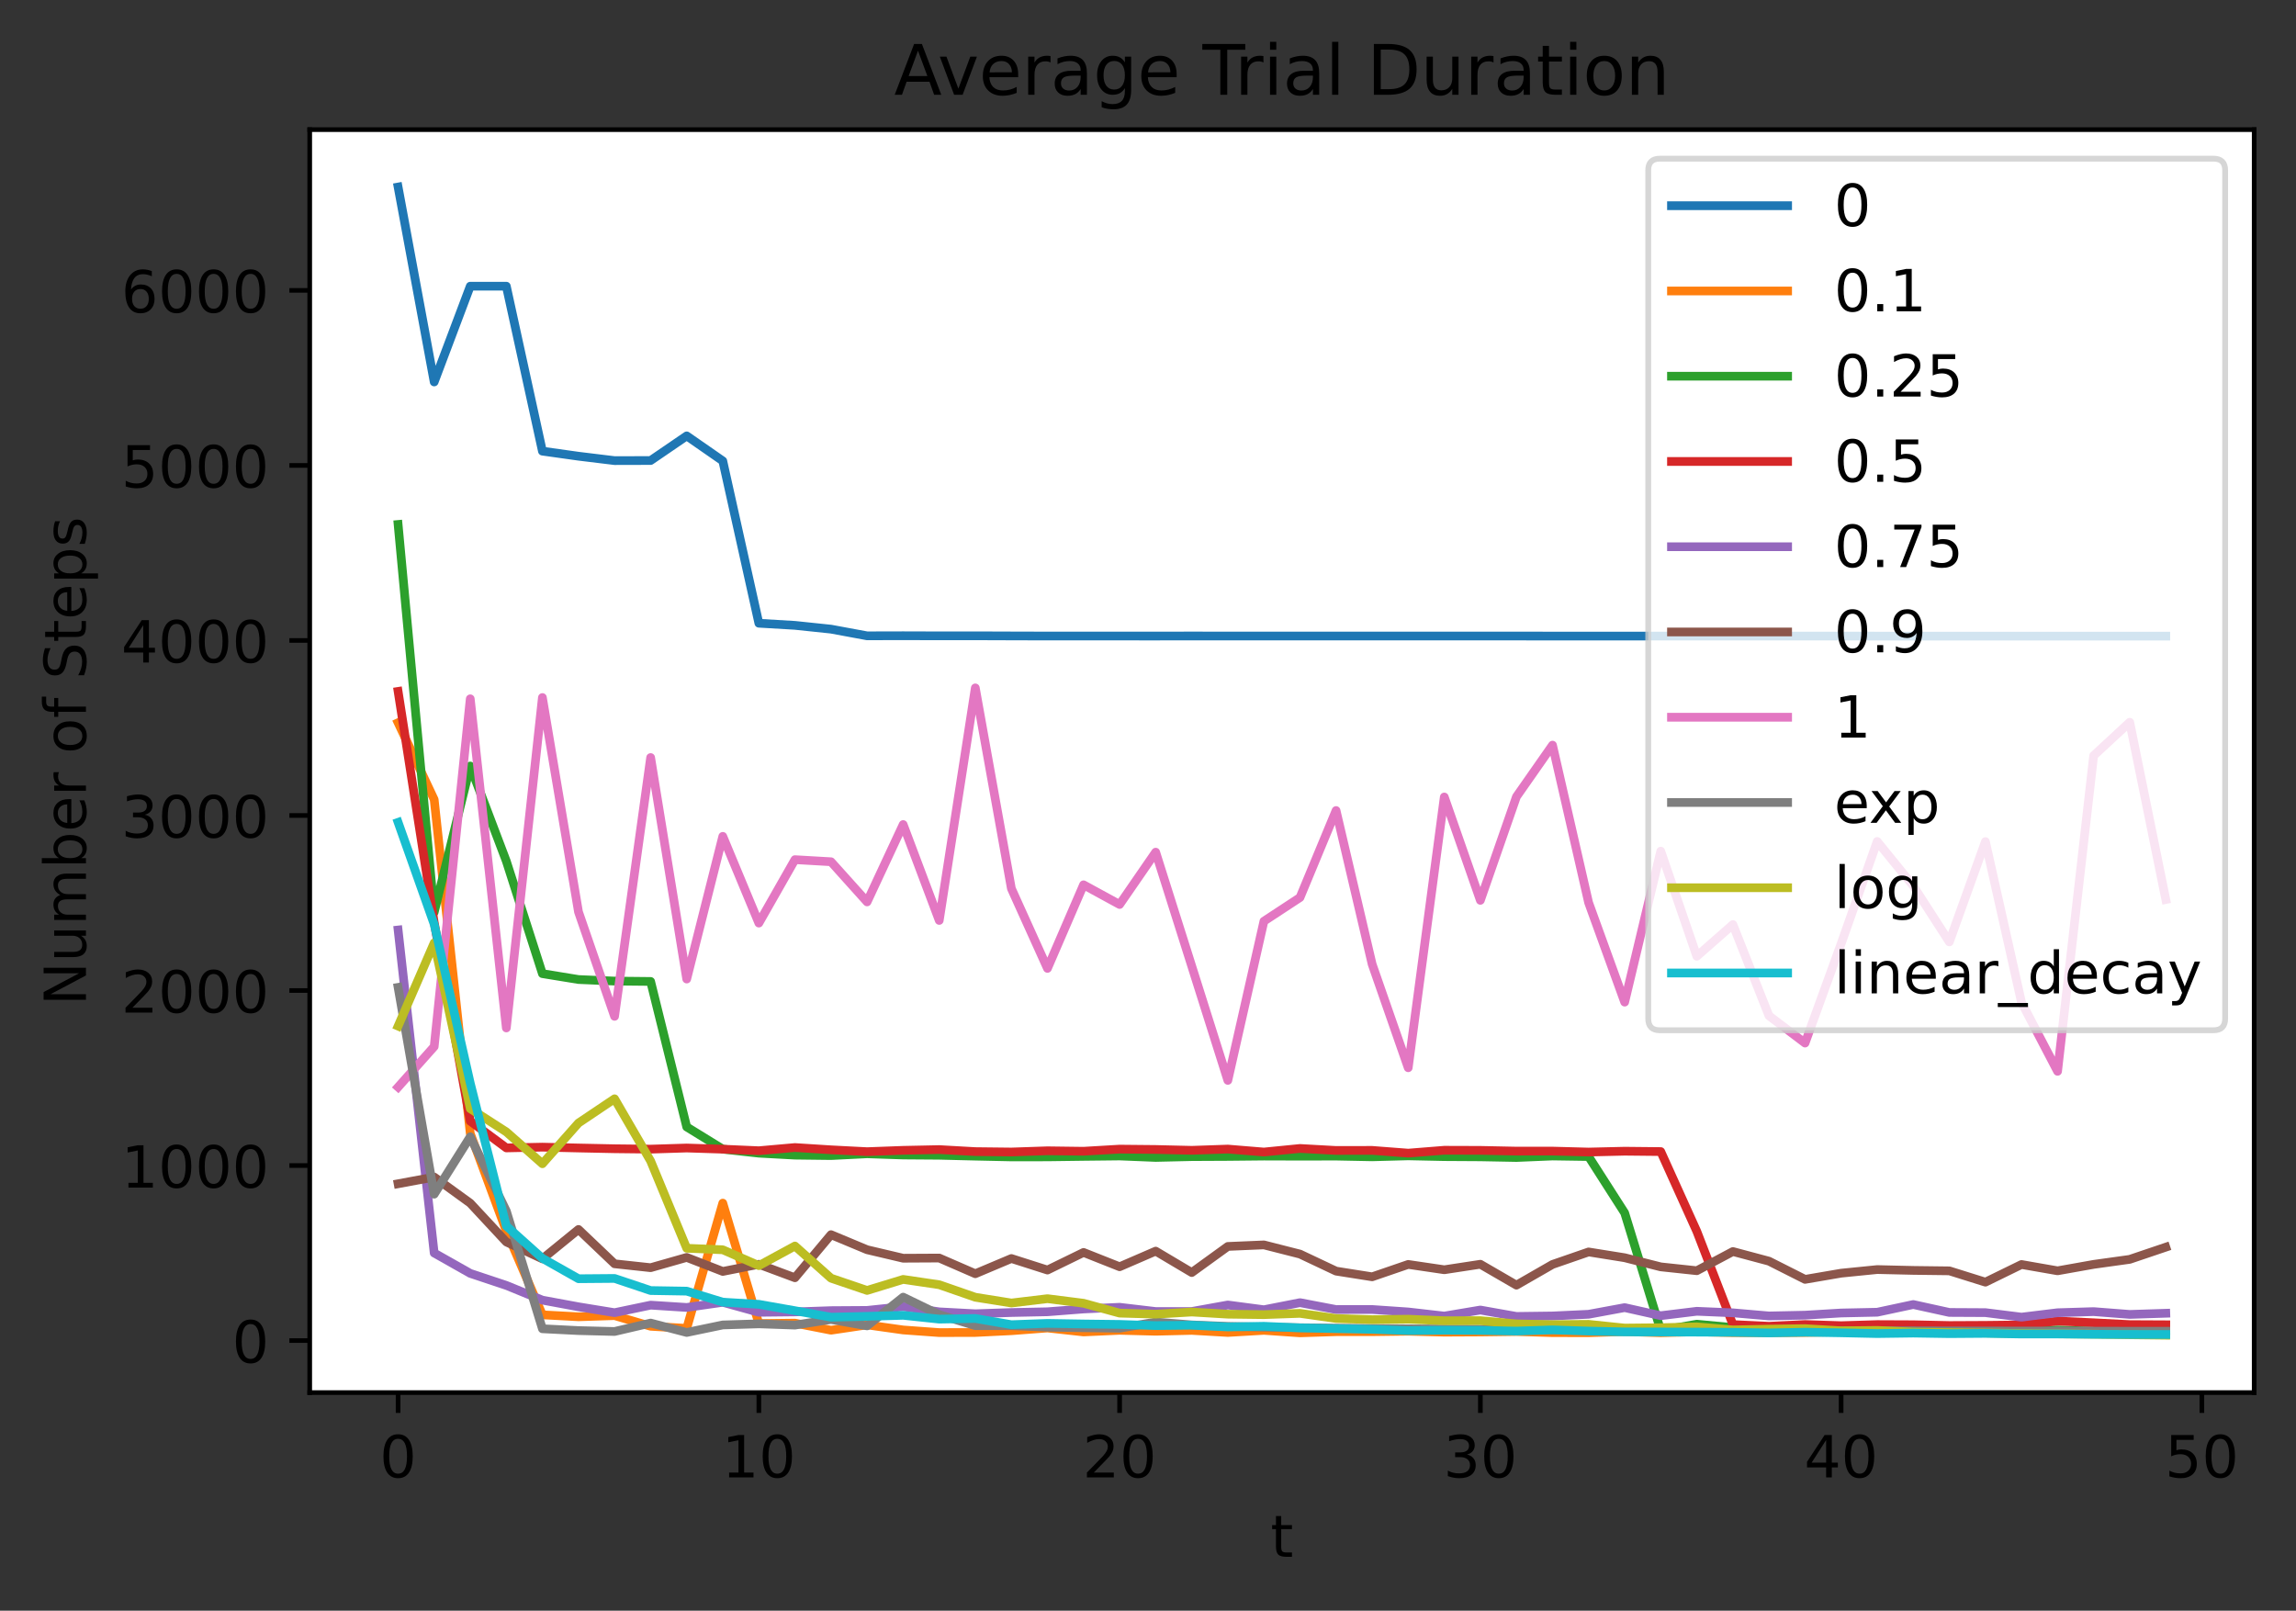 <?xml version="1.0" encoding="utf-8" standalone="no"?>
<!DOCTYPE svg PUBLIC "-//W3C//DTD SVG 1.1//EN"
  "http://www.w3.org/Graphics/SVG/1.1/DTD/svg11.dtd">
<!-- Created with matplotlib (https://matplotlib.org/) -->
<svg height="277.314pt" version="1.1" viewBox="0 0 395.328 277.314" width="395.328pt" xmlns="http://www.w3.org/2000/svg" xmlns:xlink="http://www.w3.org/1999/xlink">
 <rect x="0" y="0" width="395.328" height="277.314" fill="#333333" stroke="none"/>
 <defs>
  <style type="text/css">*{stroke-linecap:butt;stroke-linejoin:round;}</style>
 </defs>
 <g id="figure_1">
  <g id="patch_1">
   <path d="M 0 277.314 
L 395.328 277.314 
L 395.328 0 
L 0 0 
z
" style="fill:none;"/>
  </g>
  <g id="axes_1">
   <g id="patch_2">
    <path d="M 53.328 239.758 
L 388.128 239.758 
L 388.128 22.318 
L 53.328 22.318 
z
" style="fill:#ffffff;"/>
   </g>
   <g id="matplotlib.axis_1">
    <g id="xtick_1">
     <g id="line2d_1">
      <defs>
       <path d="M 0 0 
L 0 3.5 
" id="m237b01022c" style="stroke:#000000;stroke-width:0.8;"/>
      </defs>
      <g>
       <use style="stroke:#000000;stroke-width:0.8;" x="68.546" xlink:href="#m237b01022c" y="239.758"/>
      </g>
     </g>
     <g id="text_1">
      <!-- 0 -->
      <g transform="translate(65.365 254.357)scale(0.1 -0.1)">
       <defs>
        <path d="M 31.781 66.406 
Q 24.172 66.406 20.328 58.906 
Q 16.5 51.422 16.5 36.375 
Q 16.5 21.391 20.328 13.891 
Q 24.172 6.391 31.781 6.391 
Q 39.453 6.391 43.281 13.891 
Q 47.125 21.391 47.125 36.375 
Q 47.125 51.422 43.281 58.906 
Q 39.453 66.406 31.781 66.406 
z
M 31.781 74.219 
Q 44.047 74.219 50.516 64.516 
Q 56.984 54.828 56.984 36.375 
Q 56.984 17.969 50.516 8.266 
Q 44.047 -1.422 31.781 -1.422 
Q 19.531 -1.422 13.062 8.266 
Q 6.594 17.969 6.594 36.375 
Q 6.594 54.828 13.062 64.516 
Q 19.531 74.219 31.781 74.219 
z
" id="DejaVuSans-48"/>
       </defs>
       <use xlink:href="#DejaVuSans-48"/>
      </g>
     </g>
    </g>
    <g id="xtick_2">
     <g id="line2d_2">
      <g>
       <use style="stroke:#000000;stroke-width:0.8;" x="130.661" xlink:href="#m237b01022c" y="239.758"/>
      </g>
     </g>
     <g id="text_2">
      <!-- 10 -->
      <g transform="translate(124.299 254.357)scale(0.1 -0.1)">
       <defs>
        <path d="M 12.406 8.297 
L 28.516 8.297 
L 28.516 63.922 
L 10.984 60.406 
L 10.984 69.391 
L 28.422 72.906 
L 38.281 72.906 
L 38.281 8.297 
L 54.391 8.297 
L 54.391 0 
L 12.406 0 
z
" id="DejaVuSans-49"/>
       </defs>
       <use xlink:href="#DejaVuSans-49"/>
       <use x="63.623" xlink:href="#DejaVuSans-48"/>
      </g>
     </g>
    </g>
    <g id="xtick_3">
     <g id="line2d_3">
      <g>
       <use style="stroke:#000000;stroke-width:0.8;" x="192.776" xlink:href="#m237b01022c" y="239.758"/>
      </g>
     </g>
     <g id="text_3">
      <!-- 20 -->
      <g transform="translate(186.414 254.357)scale(0.1 -0.1)">
       <defs>
        <path d="M 19.188 8.297 
L 53.609 8.297 
L 53.609 0 
L 7.328 0 
L 7.328 8.297 
Q 12.938 14.109 22.625 23.891 
Q 32.328 33.688 34.812 36.531 
Q 39.547 41.844 41.422 45.531 
Q 43.312 49.219 43.312 52.781 
Q 43.312 58.594 39.234 62.25 
Q 35.156 65.922 28.609 65.922 
Q 23.969 65.922 18.812 64.312 
Q 13.672 62.703 7.812 59.422 
L 7.812 69.391 
Q 13.766 71.781 18.938 73 
Q 24.125 74.219 28.422 74.219 
Q 39.75 74.219 46.484 68.547 
Q 53.219 62.891 53.219 53.422 
Q 53.219 48.922 51.531 44.891 
Q 49.859 40.875 45.406 35.406 
Q 44.188 33.984 37.641 27.219 
Q 31.109 20.453 19.188 8.297 
z
" id="DejaVuSans-50"/>
       </defs>
       <use xlink:href="#DejaVuSans-50"/>
       <use x="63.623" xlink:href="#DejaVuSans-48"/>
      </g>
     </g>
    </g>
    <g id="xtick_4">
     <g id="line2d_4">
      <g>
       <use style="stroke:#000000;stroke-width:0.8;" x="254.891" xlink:href="#m237b01022c" y="239.758"/>
      </g>
     </g>
     <g id="text_4">
      <!-- 30 -->
      <g transform="translate(248.529 254.357)scale(0.1 -0.1)">
       <defs>
        <path d="M 40.578 39.312 
Q 47.656 37.797 51.625 33 
Q 55.609 28.219 55.609 21.188 
Q 55.609 10.406 48.188 4.484 
Q 40.766 -1.422 27.094 -1.422 
Q 22.516 -1.422 17.656 -0.516 
Q 12.797 0.391 7.625 2.203 
L 7.625 11.719 
Q 11.719 9.328 16.594 8.109 
Q 21.484 6.891 26.812 6.891 
Q 36.078 6.891 40.938 10.547 
Q 45.797 14.203 45.797 21.188 
Q 45.797 27.641 41.281 31.266 
Q 36.766 34.906 28.719 34.906 
L 20.219 34.906 
L 20.219 43.016 
L 29.109 43.016 
Q 36.375 43.016 40.234 45.922 
Q 44.094 48.828 44.094 54.297 
Q 44.094 59.906 40.109 62.906 
Q 36.141 65.922 28.719 65.922 
Q 24.656 65.922 20.016 65.031 
Q 15.375 64.156 9.812 62.312 
L 9.812 71.094 
Q 15.438 72.656 20.344 73.438 
Q 25.25 74.219 29.594 74.219 
Q 40.828 74.219 47.359 69.109 
Q 53.906 64.016 53.906 55.328 
Q 53.906 49.266 50.438 45.094 
Q 46.969 40.922 40.578 39.312 
z
" id="DejaVuSans-51"/>
       </defs>
       <use xlink:href="#DejaVuSans-51"/>
       <use x="63.623" xlink:href="#DejaVuSans-48"/>
      </g>
     </g>
    </g>
    <g id="xtick_5">
     <g id="line2d_5">
      <g>
       <use style="stroke:#000000;stroke-width:0.8;" x="317.006" xlink:href="#m237b01022c" y="239.758"/>
      </g>
     </g>
     <g id="text_5">
      <!-- 40 -->
      <g transform="translate(310.644 254.357)scale(0.1 -0.1)">
       <defs>
        <path d="M 37.797 64.312 
L 12.891 25.391 
L 37.797 25.391 
z
M 35.203 72.906 
L 47.609 72.906 
L 47.609 25.391 
L 58.016 25.391 
L 58.016 17.188 
L 47.609 17.188 
L 47.609 0 
L 37.797 0 
L 37.797 17.188 
L 4.891 17.188 
L 4.891 26.703 
z
" id="DejaVuSans-52"/>
       </defs>
       <use xlink:href="#DejaVuSans-52"/>
       <use x="63.623" xlink:href="#DejaVuSans-48"/>
      </g>
     </g>
    </g>
    <g id="xtick_6">
     <g id="line2d_6">
      <g>
       <use style="stroke:#000000;stroke-width:0.8;" x="379.121" xlink:href="#m237b01022c" y="239.758"/>
      </g>
     </g>
     <g id="text_6">
      <!-- 50 -->
      <g transform="translate(372.759 254.357)scale(0.1 -0.1)">
       <defs>
        <path d="M 10.797 72.906 
L 49.516 72.906 
L 49.516 64.594 
L 19.828 64.594 
L 19.828 46.734 
Q 21.969 47.469 24.109 47.828 
Q 26.266 48.188 28.422 48.188 
Q 40.625 48.188 47.75 41.5 
Q 54.891 34.812 54.891 23.391 
Q 54.891 11.625 47.562 5.094 
Q 40.234 -1.422 26.906 -1.422 
Q 22.312 -1.422 17.547 -0.641 
Q 12.797 0.141 7.719 1.703 
L 7.719 11.625 
Q 12.109 9.234 16.797 8.062 
Q 21.484 6.891 26.703 6.891 
Q 35.156 6.891 40.078 11.328 
Q 45.016 15.766 45.016 23.391 
Q 45.016 31 40.078 35.438 
Q 35.156 39.891 26.703 39.891 
Q 22.75 39.891 18.812 39.016 
Q 14.891 38.141 10.797 36.281 
z
" id="DejaVuSans-53"/>
       </defs>
       <use xlink:href="#DejaVuSans-53"/>
       <use x="63.623" xlink:href="#DejaVuSans-48"/>
      </g>
     </g>
    </g>
    <g id="text_7">
     <!-- t -->
     <g transform="translate(218.768 268.035)scale(0.1 -0.1)">
      <defs>
       <path d="M 18.312 70.219 
L 18.312 54.688 
L 36.812 54.688 
L 36.812 47.703 
L 18.312 47.703 
L 18.312 18.016 
Q 18.312 11.328 20.141 9.422 
Q 21.969 7.516 27.594 7.516 
L 36.812 7.516 
L 36.812 0 
L 27.594 0 
Q 17.188 0 13.234 3.875 
Q 9.281 7.766 9.281 18.016 
L 9.281 47.703 
L 2.688 47.703 
L 2.688 54.688 
L 9.281 54.688 
L 9.281 70.219 
z
" id="DejaVuSans-116"/>
      </defs>
      <use xlink:href="#DejaVuSans-116"/>
     </g>
    </g>
   </g>
   <g id="matplotlib.axis_2">
    <g id="ytick_1">
     <g id="line2d_7">
      <defs>
       <path d="M 0 0 
L -3.5 0 
" id="m86c11341bd" style="stroke:#000000;stroke-width:0.8;"/>
      </defs>
      <g>
       <use style="stroke:#000000;stroke-width:0.8;" x="53.328" xlink:href="#m86c11341bd" y="230.803"/>
      </g>
     </g>
     <g id="text_8">
      <!-- 0 -->
      <g transform="translate(39.966 234.602)scale(0.1 -0.1)">
       <use xlink:href="#DejaVuSans-48"/>
      </g>
     </g>
    </g>
    <g id="ytick_2">
     <g id="line2d_8">
      <g>
       <use style="stroke:#000000;stroke-width:0.8;" x="53.328" xlink:href="#m86c11341bd" y="200.668"/>
      </g>
     </g>
     <g id="text_9">
      <!-- 1000 -->
      <g transform="translate(20.878 204.467)scale(0.1 -0.1)">
       <use xlink:href="#DejaVuSans-49"/>
       <use x="63.623" xlink:href="#DejaVuSans-48"/>
       <use x="127.246" xlink:href="#DejaVuSans-48"/>
       <use x="190.869" xlink:href="#DejaVuSans-48"/>
      </g>
     </g>
    </g>
    <g id="ytick_3">
     <g id="line2d_9">
      <g>
       <use style="stroke:#000000;stroke-width:0.8;" x="53.328" xlink:href="#m86c11341bd" y="170.534"/>
      </g>
     </g>
     <g id="text_10">
      <!-- 2000 -->
      <g transform="translate(20.878 174.333)scale(0.1 -0.1)">
       <use xlink:href="#DejaVuSans-50"/>
       <use x="63.623" xlink:href="#DejaVuSans-48"/>
       <use x="127.246" xlink:href="#DejaVuSans-48"/>
       <use x="190.869" xlink:href="#DejaVuSans-48"/>
      </g>
     </g>
    </g>
    <g id="ytick_4">
     <g id="line2d_10">
      <g>
       <use style="stroke:#000000;stroke-width:0.8;" x="53.328" xlink:href="#m86c11341bd" y="140.399"/>
      </g>
     </g>
     <g id="text_11">
      <!-- 3000 -->
      <g transform="translate(20.878 144.199)scale(0.1 -0.1)">
       <use xlink:href="#DejaVuSans-51"/>
       <use x="63.623" xlink:href="#DejaVuSans-48"/>
       <use x="127.246" xlink:href="#DejaVuSans-48"/>
       <use x="190.869" xlink:href="#DejaVuSans-48"/>
      </g>
     </g>
    </g>
    <g id="ytick_5">
     <g id="line2d_11">
      <g>
       <use style="stroke:#000000;stroke-width:0.8;" x="53.328" xlink:href="#m86c11341bd" y="110.265"/>
      </g>
     </g>
     <g id="text_12">
      <!-- 4000 -->
      <g transform="translate(20.878 114.064)scale(0.1 -0.1)">
       <use xlink:href="#DejaVuSans-52"/>
       <use x="63.623" xlink:href="#DejaVuSans-48"/>
       <use x="127.246" xlink:href="#DejaVuSans-48"/>
       <use x="190.869" xlink:href="#DejaVuSans-48"/>
      </g>
     </g>
    </g>
    <g id="ytick_6">
     <g id="line2d_12">
      <g>
       <use style="stroke:#000000;stroke-width:0.8;" x="53.328" xlink:href="#m86c11341bd" y="80.131"/>
      </g>
     </g>
     <g id="text_13">
      <!-- 5000 -->
      <g transform="translate(20.878 83.93)scale(0.1 -0.1)">
       <use xlink:href="#DejaVuSans-53"/>
       <use x="63.623" xlink:href="#DejaVuSans-48"/>
       <use x="127.246" xlink:href="#DejaVuSans-48"/>
       <use x="190.869" xlink:href="#DejaVuSans-48"/>
      </g>
     </g>
    </g>
    <g id="ytick_7">
     <g id="line2d_13">
      <g>
       <use style="stroke:#000000;stroke-width:0.8;" x="53.328" xlink:href="#m86c11341bd" y="49.996"/>
      </g>
     </g>
     <g id="text_14">
      <!-- 6000 -->
      <g transform="translate(20.878 53.795)scale(0.1 -0.1)">
       <defs>
        <path d="M 33.016 40.375 
Q 26.375 40.375 22.484 35.828 
Q 18.609 31.297 18.609 23.391 
Q 18.609 15.531 22.484 10.953 
Q 26.375 6.391 33.016 6.391 
Q 39.656 6.391 43.531 10.953 
Q 47.406 15.531 47.406 23.391 
Q 47.406 31.297 43.531 35.828 
Q 39.656 40.375 33.016 40.375 
z
M 52.594 71.297 
L 52.594 62.312 
Q 48.875 64.062 45.094 64.984 
Q 41.312 65.922 37.594 65.922 
Q 27.828 65.922 22.672 59.328 
Q 17.531 52.734 16.797 39.406 
Q 19.672 43.656 24.016 45.922 
Q 28.375 48.188 33.594 48.188 
Q 44.578 48.188 50.953 41.516 
Q 57.328 34.859 57.328 23.391 
Q 57.328 12.156 50.688 5.359 
Q 44.047 -1.422 33.016 -1.422 
Q 20.359 -1.422 13.672 8.266 
Q 6.984 17.969 6.984 36.375 
Q 6.984 53.656 15.188 63.938 
Q 23.391 74.219 37.203 74.219 
Q 40.922 74.219 44.703 73.484 
Q 48.484 72.75 52.594 71.297 
z
" id="DejaVuSans-54"/>
       </defs>
       <use xlink:href="#DejaVuSans-54"/>
       <use x="63.623" xlink:href="#DejaVuSans-48"/>
       <use x="127.246" xlink:href="#DejaVuSans-48"/>
       <use x="190.869" xlink:href="#DejaVuSans-48"/>
      </g>
     </g>
    </g>
    <g id="text_15">
     <!-- Number of Steps -->
     <g transform="translate(14.798 173.112)rotate(-90)scale(0.1 -0.1)">
      <defs>
       <path d="M 9.812 72.906 
L 23.094 72.906 
L 55.422 11.922 
L 55.422 72.906 
L 64.984 72.906 
L 64.984 0 
L 51.703 0 
L 19.391 60.984 
L 19.391 0 
L 9.812 0 
z
" id="DejaVuSans-78"/>
       <path d="M 8.5 21.578 
L 8.5 54.688 
L 17.484 54.688 
L 17.484 21.922 
Q 17.484 14.156 20.5 10.266 
Q 23.531 6.391 29.594 6.391 
Q 36.859 6.391 41.078 11.031 
Q 45.312 15.672 45.312 23.688 
L 45.312 54.688 
L 54.297 54.688 
L 54.297 0 
L 45.312 0 
L 45.312 8.406 
Q 42.047 3.422 37.719 1 
Q 33.406 -1.422 27.688 -1.422 
Q 18.266 -1.422 13.375 4.438 
Q 8.5 10.297 8.5 21.578 
z
M 31.109 56 
z
" id="DejaVuSans-117"/>
       <path d="M 52 44.188 
Q 55.375 50.25 60.062 53.125 
Q 64.75 56 71.094 56 
Q 79.641 56 84.281 50.016 
Q 88.922 44.047 88.922 33.016 
L 88.922 0 
L 79.891 0 
L 79.891 32.719 
Q 79.891 40.578 77.094 44.375 
Q 74.312 48.188 68.609 48.188 
Q 61.625 48.188 57.562 43.547 
Q 53.516 38.922 53.516 30.906 
L 53.516 0 
L 44.484 0 
L 44.484 32.719 
Q 44.484 40.625 41.703 44.406 
Q 38.922 48.188 33.109 48.188 
Q 26.219 48.188 22.156 43.531 
Q 18.109 38.875 18.109 30.906 
L 18.109 0 
L 9.078 0 
L 9.078 54.688 
L 18.109 54.688 
L 18.109 46.188 
Q 21.188 51.219 25.484 53.609 
Q 29.781 56 35.688 56 
Q 41.656 56 45.828 52.969 
Q 50 49.953 52 44.188 
z
" id="DejaVuSans-109"/>
       <path d="M 48.688 27.297 
Q 48.688 37.203 44.609 42.844 
Q 40.531 48.484 33.406 48.484 
Q 26.266 48.484 22.188 42.844 
Q 18.109 37.203 18.109 27.297 
Q 18.109 17.391 22.188 11.75 
Q 26.266 6.109 33.406 6.109 
Q 40.531 6.109 44.609 11.75 
Q 48.688 17.391 48.688 27.297 
z
M 18.109 46.391 
Q 20.953 51.266 25.266 53.625 
Q 29.594 56 35.594 56 
Q 45.562 56 51.781 48.094 
Q 58.016 40.188 58.016 27.297 
Q 58.016 14.406 51.781 6.484 
Q 45.562 -1.422 35.594 -1.422 
Q 29.594 -1.422 25.266 0.953 
Q 20.953 3.328 18.109 8.203 
L 18.109 0 
L 9.078 0 
L 9.078 75.984 
L 18.109 75.984 
z
" id="DejaVuSans-98"/>
       <path d="M 56.203 29.594 
L 56.203 25.203 
L 14.891 25.203 
Q 15.484 15.922 20.484 11.062 
Q 25.484 6.203 34.422 6.203 
Q 39.594 6.203 44.453 7.469 
Q 49.312 8.734 54.109 11.281 
L 54.109 2.781 
Q 49.266 0.734 44.188 -0.344 
Q 39.109 -1.422 33.891 -1.422 
Q 20.797 -1.422 13.156 6.188 
Q 5.516 13.812 5.516 26.812 
Q 5.516 40.234 12.766 48.109 
Q 20.016 56 32.328 56 
Q 43.359 56 49.781 48.891 
Q 56.203 41.797 56.203 29.594 
z
M 47.219 32.234 
Q 47.125 39.594 43.094 43.984 
Q 39.062 48.391 32.422 48.391 
Q 24.906 48.391 20.391 44.141 
Q 15.875 39.891 15.188 32.172 
z
" id="DejaVuSans-101"/>
       <path d="M 41.109 46.297 
Q 39.594 47.172 37.812 47.578 
Q 36.031 48 33.891 48 
Q 26.266 48 22.188 43.047 
Q 18.109 38.094 18.109 28.812 
L 18.109 0 
L 9.078 0 
L 9.078 54.688 
L 18.109 54.688 
L 18.109 46.188 
Q 20.953 51.172 25.484 53.578 
Q 30.031 56 36.531 56 
Q 37.453 56 38.578 55.875 
Q 39.703 55.766 41.062 55.516 
z
" id="DejaVuSans-114"/>
       <path id="DejaVuSans-32"/>
       <path d="M 30.609 48.391 
Q 23.391 48.391 19.188 42.75 
Q 14.984 37.109 14.984 27.297 
Q 14.984 17.484 19.156 11.844 
Q 23.344 6.203 30.609 6.203 
Q 37.797 6.203 41.984 11.859 
Q 46.188 17.531 46.188 27.297 
Q 46.188 37.016 41.984 42.703 
Q 37.797 48.391 30.609 48.391 
z
M 30.609 56 
Q 42.328 56 49.016 48.375 
Q 55.719 40.766 55.719 27.297 
Q 55.719 13.875 49.016 6.219 
Q 42.328 -1.422 30.609 -1.422 
Q 18.844 -1.422 12.172 6.219 
Q 5.516 13.875 5.516 27.297 
Q 5.516 40.766 12.172 48.375 
Q 18.844 56 30.609 56 
z
" id="DejaVuSans-111"/>
       <path d="M 37.109 75.984 
L 37.109 68.5 
L 28.516 68.5 
Q 23.688 68.5 21.797 66.547 
Q 19.922 64.594 19.922 59.516 
L 19.922 54.688 
L 34.719 54.688 
L 34.719 47.703 
L 19.922 47.703 
L 19.922 0 
L 10.891 0 
L 10.891 47.703 
L 2.297 47.703 
L 2.297 54.688 
L 10.891 54.688 
L 10.891 58.5 
Q 10.891 67.625 15.141 71.797 
Q 19.391 75.984 28.609 75.984 
z
" id="DejaVuSans-102"/>
       <path d="M 53.516 70.516 
L 53.516 60.891 
Q 47.906 63.578 42.922 64.891 
Q 37.938 66.219 33.297 66.219 
Q 25.25 66.219 20.875 63.094 
Q 16.5 59.969 16.5 54.203 
Q 16.5 49.359 19.406 46.891 
Q 22.312 44.438 30.422 42.922 
L 36.375 41.703 
Q 47.406 39.594 52.656 34.297 
Q 57.906 29 57.906 20.125 
Q 57.906 9.516 50.797 4.047 
Q 43.703 -1.422 29.984 -1.422 
Q 24.812 -1.422 18.969 -0.25 
Q 13.141 0.922 6.891 3.219 
L 6.891 13.375 
Q 12.891 10.016 18.656 8.297 
Q 24.422 6.594 29.984 6.594 
Q 38.422 6.594 43.016 9.906 
Q 47.609 13.234 47.609 19.391 
Q 47.609 24.75 44.312 27.781 
Q 41.016 30.812 33.5 32.328 
L 27.484 33.5 
Q 16.453 35.688 11.516 40.375 
Q 6.594 45.062 6.594 53.422 
Q 6.594 63.094 13.406 68.656 
Q 20.219 74.219 32.172 74.219 
Q 37.312 74.219 42.625 73.281 
Q 47.953 72.359 53.516 70.516 
z
" id="DejaVuSans-83"/>
       <path d="M 18.109 8.203 
L 18.109 -20.797 
L 9.078 -20.797 
L 9.078 54.688 
L 18.109 54.688 
L 18.109 46.391 
Q 20.953 51.266 25.266 53.625 
Q 29.594 56 35.594 56 
Q 45.562 56 51.781 48.094 
Q 58.016 40.188 58.016 27.297 
Q 58.016 14.406 51.781 6.484 
Q 45.562 -1.422 35.594 -1.422 
Q 29.594 -1.422 25.266 0.953 
Q 20.953 3.328 18.109 8.203 
z
M 48.688 27.297 
Q 48.688 37.203 44.609 42.844 
Q 40.531 48.484 33.406 48.484 
Q 26.266 48.484 22.188 42.844 
Q 18.109 37.203 18.109 27.297 
Q 18.109 17.391 22.188 11.75 
Q 26.266 6.109 33.406 6.109 
Q 40.531 6.109 44.609 11.75 
Q 48.688 17.391 48.688 27.297 
z
" id="DejaVuSans-112"/>
       <path d="M 44.281 53.078 
L 44.281 44.578 
Q 40.484 46.531 36.375 47.5 
Q 32.281 48.484 27.875 48.484 
Q 21.188 48.484 17.844 46.438 
Q 14.5 44.391 14.5 40.281 
Q 14.5 37.156 16.891 35.375 
Q 19.281 33.594 26.516 31.984 
L 29.594 31.297 
Q 39.156 29.25 43.188 25.516 
Q 47.219 21.781 47.219 15.094 
Q 47.219 7.469 41.188 3.016 
Q 35.156 -1.422 24.609 -1.422 
Q 20.219 -1.422 15.453 -0.562 
Q 10.688 0.297 5.422 2 
L 5.422 11.281 
Q 10.406 8.688 15.234 7.391 
Q 20.062 6.109 24.812 6.109 
Q 31.156 6.109 34.562 8.281 
Q 37.984 10.453 37.984 14.406 
Q 37.984 18.062 35.516 20.016 
Q 33.062 21.969 24.703 23.781 
L 21.578 24.516 
Q 13.234 26.266 9.516 29.906 
Q 5.812 33.547 5.812 39.891 
Q 5.812 47.609 11.281 51.797 
Q 16.75 56 26.812 56 
Q 31.781 56 36.172 55.266 
Q 40.578 54.547 44.281 53.078 
z
" id="DejaVuSans-115"/>
      </defs>
      <use xlink:href="#DejaVuSans-78"/>
      <use x="74.805" xlink:href="#DejaVuSans-117"/>
      <use x="138.184" xlink:href="#DejaVuSans-109"/>
      <use x="235.596" xlink:href="#DejaVuSans-98"/>
      <use x="299.072" xlink:href="#DejaVuSans-101"/>
      <use x="360.596" xlink:href="#DejaVuSans-114"/>
      <use x="401.709" xlink:href="#DejaVuSans-32"/>
      <use x="433.496" xlink:href="#DejaVuSans-111"/>
      <use x="494.678" xlink:href="#DejaVuSans-102"/>
      <use x="529.883" xlink:href="#DejaVuSans-32"/>
      <use x="561.67" xlink:href="#DejaVuSans-83"/>
      <use x="625.146" xlink:href="#DejaVuSans-116"/>
      <use x="664.355" xlink:href="#DejaVuSans-101"/>
      <use x="725.879" xlink:href="#DejaVuSans-112"/>
      <use x="789.355" xlink:href="#DejaVuSans-115"/>
     </g>
    </g>
   </g>
   <g id="line2d_14">
    <path clip-path="url(#pa8b5c62970)" d="M 68.546 32.202 
L 74.758 65.759 
L 80.969 49.273 
L 87.181 49.273 
L 93.392 77.672 
L 99.604 78.545 
L 105.815 79.302 
L 112.027 79.287 
L 118.238 75.044 
L 124.45 79.356 
L 130.661 107.3 
L 136.873 107.667 
L 143.084 108.318 
L 149.296 109.469 
L 155.507 109.454 
L 161.719 109.472 
L 167.93 109.466 
L 174.142 109.487 
L 180.353 109.503 
L 186.565 109.503 
L 192.776 109.503 
L 198.988 109.506 
L 205.199 109.494 
L 211.411 109.503 
L 217.622 109.5 
L 223.834 109.5 
L 230.045 109.5 
L 236.257 109.5 
L 242.468 109.5 
L 248.68 109.503 
L 254.891 109.503 
L 261.103 109.503 
L 267.314 109.509 
L 273.526 109.509 
L 279.737 109.512 
L 285.949 109.512 
L 292.16 109.512 
L 298.372 109.512 
L 304.583 109.512 
L 310.795 109.512 
L 317.006 109.512 
L 323.218 109.518 
L 329.429 109.518 
L 335.641 109.524 
L 341.852 109.524 
L 348.064 109.521 
L 354.275 109.521 
L 360.487 109.524 
L 366.698 109.524 
L 372.91 109.524 
" style="fill:none;stroke:#1f77b4;stroke-linecap:square;stroke-width:1.5;"/>
   </g>
   <g id="line2d_15">
    <path clip-path="url(#pa8b5c62970)" d="M 68.546 124.428 
L 74.758 137.648 
L 80.969 195.151 
L 87.181 211.941 
L 93.392 226.373 
L 99.604 226.707 
L 105.815 226.505 
L 112.027 228.341 
L 118.238 228.702 
L 124.45 207.138 
L 130.661 227.877 
L 136.873 227.801 
L 143.084 229.019 
L 149.296 228.1 
L 155.507 228.976 
L 161.719 229.428 
L 167.93 229.41 
L 174.142 229.106 
L 180.353 228.633 
L 186.565 229.317 
L 192.776 229.037 
L 198.988 229.199 
L 205.199 229.049 
L 211.411 229.407 
L 217.622 229.043 
L 223.834 229.471 
L 230.045 229.272 
L 236.257 229.269 
L 242.468 229.19 
L 248.68 229.353 
L 254.891 229.323 
L 261.103 229.239 
L 267.314 229.438 
L 273.526 229.447 
L 279.737 229.26 
L 285.949 229.447 
L 292.16 229.284 
L 298.372 229.438 
L 304.583 229.459 
L 310.795 229.41 
L 317.006 229.29 
L 323.218 229.359 
L 329.429 229.13 
L 335.641 229.248 
L 341.852 229.332 
L 348.064 229.462 
L 354.275 229.371 
L 360.487 229.428 
L 366.698 229.504 
L 372.91 229.465 
" style="fill:none;stroke:#ff7f0e;stroke-linecap:square;stroke-width:1.5;"/>
   </g>
   <g id="line2d_16">
    <path clip-path="url(#pa8b5c62970)" d="M 68.546 90.295 
L 74.758 157.064 
L 80.969 131.883 
L 87.181 148.267 
L 93.392 167.629 
L 99.604 168.641 
L 105.815 168.91 
L 112.027 168.973 
L 118.238 194.021 
L 124.45 197.848 
L 130.661 198.538 
L 136.873 198.878 
L 143.084 198.954 
L 149.296 198.643 
L 155.507 198.854 
L 161.719 198.899 
L 167.93 199.05 
L 174.142 199.183 
L 180.353 199.174 
L 186.565 199.092 
L 192.776 199.023 
L 198.988 199.273 
L 205.199 199.131 
L 211.411 199.101 
L 217.622 199.038 
L 223.834 199.056 
L 230.045 199.044 
L 236.257 199.165 
L 242.468 198.999 
L 248.68 199.131 
L 254.891 199.168 
L 261.103 199.285 
L 267.314 199.026 
L 273.526 199.119 
L 279.737 208.823 
L 285.949 229.064 
L 292.16 227.982 
L 298.372 228.567 
L 304.583 228.772 
L 310.795 228.998 
L 317.006 229.082 
L 323.218 228.979 
L 329.429 229.278 
L 335.641 229.07 
L 341.852 229.133 
L 348.064 229.139 
L 354.275 228.986 
L 360.487 229.19 
L 366.698 229.175 
L 372.91 229.073 
" style="fill:none;stroke:#2ca02c;stroke-linecap:square;stroke-width:1.5;"/>
   </g>
   <g id="line2d_17">
    <path clip-path="url(#pa8b5c62970)" d="M 68.546 119.04 
L 74.758 158.802 
L 80.969 193.026 
L 87.181 197.631 
L 93.392 197.501 
L 99.604 197.646 
L 105.815 197.775 
L 112.027 197.845 
L 118.238 197.649 
L 124.45 197.848 
L 130.661 198.119 
L 136.873 197.567 
L 143.084 197.962 
L 149.296 198.282 
L 155.507 198.05 
L 161.719 197.92 
L 167.93 198.27 
L 174.142 198.339 
L 180.353 198.128 
L 186.565 198.209 
L 192.776 197.842 
L 198.988 197.902 
L 205.199 198.047 
L 211.411 197.833 
L 217.622 198.345 
L 223.834 197.727 
L 230.045 198.071 
L 236.257 198.059 
L 242.468 198.535 
L 248.68 198.037 
L 254.891 198.056 
L 261.103 198.185 
L 267.314 198.182 
L 273.526 198.348 
L 279.737 198.2 
L 285.949 198.263 
L 292.16 212.002 
L 298.372 228.048 
L 304.583 228.341 
L 310.795 228.039 
L 317.006 228.241 
L 323.218 228.051 
L 329.429 228.078 
L 335.641 228.214 
L 341.852 228.184 
L 348.064 228.112 
L 354.275 227.449 
L 360.487 227.738 
L 366.698 228.054 
L 372.91 228.085 
" style="fill:none;stroke:#d62728;stroke-linecap:square;stroke-width:1.5;"/>
   </g>
   <g id="line2d_18">
    <path clip-path="url(#pa8b5c62970)" d="M 68.546 160.116 
L 74.758 215.726 
L 80.969 219.237 
L 87.181 221.307 
L 93.392 223.842 
L 99.604 224.99 
L 105.815 226.002 
L 112.027 224.703 
L 118.238 225.101 
L 124.45 224.212 
L 130.661 225.933 
L 136.873 225.867 
L 143.084 225.65 
L 149.296 225.61 
L 155.507 224.957 
L 161.719 225.858 
L 167.93 226.186 
L 174.142 225.975 
L 180.353 225.846 
L 186.565 225.363 
L 192.776 225.071 
L 198.988 225.803 
L 205.199 225.797 
L 211.411 224.676 
L 217.622 225.496 
L 223.834 224.276 
L 230.045 225.46 
L 236.257 225.451 
L 242.468 225.876 
L 248.68 226.584 
L 254.891 225.544 
L 261.103 226.647 
L 267.314 226.566 
L 273.526 226.276 
L 279.737 225.128 
L 285.949 226.518 
L 292.16 225.761 
L 298.372 226.026 
L 304.583 226.563 
L 310.795 226.43 
L 317.006 226.056 
L 323.218 225.924 
L 329.429 224.595 
L 335.641 225.96 
L 341.852 225.993 
L 348.064 226.768 
L 354.275 226.011 
L 360.487 225.818 
L 366.698 226.301 
L 372.91 226.099 
" style="fill:none;stroke:#9467bd;stroke-linecap:square;stroke-width:1.5;"/>
   </g>
   <g id="line2d_19">
    <path clip-path="url(#pa8b5c62970)" d="M 68.546 203.805 
L 74.758 202.648 
L 80.969 207.15 
L 87.181 213.825 
L 93.392 216.73 
L 99.604 211.673 
L 105.815 217.583 
L 112.027 218.255 
L 118.238 216.486 
L 124.45 218.9 
L 130.661 217.67 
L 136.873 219.987 
L 143.084 212.571 
L 149.296 215.163 
L 155.507 216.627 
L 161.719 216.594 
L 167.93 219.294 
L 174.142 216.676 
L 180.353 218.661 
L 186.565 215.63 
L 192.776 218.092 
L 198.988 215.404 
L 205.199 219.092 
L 211.411 214.596 
L 217.622 214.331 
L 223.834 215.913 
L 230.045 218.845 
L 236.257 219.825 
L 242.468 217.694 
L 248.68 218.61 
L 254.891 217.664 
L 261.103 221.262 
L 267.314 217.694 
L 273.526 215.546 
L 279.737 216.54 
L 285.949 218.113 
L 292.16 218.776 
L 298.372 215.473 
L 304.583 217.131 
L 310.795 220.265 
L 317.006 219.201 
L 323.218 218.577 
L 329.429 218.722 
L 335.641 218.8 
L 341.852 220.744 
L 348.064 217.706 
L 354.275 218.791 
L 360.487 217.685 
L 366.698 216.82 
L 372.91 214.72 
" style="fill:none;stroke:#8c564b;stroke-linecap:square;stroke-width:1.5;"/>
   </g>
   <g id="line2d_20">
    <path clip-path="url(#pa8b5c62970)" d="M 68.546 187.162 
L 74.758 180.186 
L 80.969 120.312 
L 87.181 176.98 
L 93.392 120.092 
L 99.604 156.991 
L 105.815 174.979 
L 112.027 130.425 
L 118.238 168.557 
L 124.45 143.994 
L 130.661 158.923 
L 136.873 148.005 
L 143.084 148.364 
L 149.296 155.277 
L 155.507 141.96 
L 161.719 158.468 
L 167.93 118.434 
L 174.142 152.981 
L 180.353 166.725 
L 186.565 152.336 
L 192.776 155.723 
L 198.988 146.716 
L 205.199 166.348 
L 211.411 186.008 
L 217.622 158.601 
L 223.834 154.523 
L 230.045 139.547 
L 236.257 166.008 
L 242.468 183.832 
L 248.68 137.217 
L 254.891 155.009 
L 261.103 137.169 
L 267.314 128.288 
L 273.526 155.394 
L 279.737 172.532 
L 285.949 146.544 
L 292.16 164.636 
L 298.372 159.179 
L 304.583 174.882 
L 310.795 179.58 
L 317.006 162.482 
L 323.218 144.871 
L 329.429 152.531 
L 335.641 162.165 
L 341.852 144.895 
L 348.064 172.562 
L 354.275 184.447 
L 360.487 130.102 
L 366.698 124.347 
L 372.91 154.87 
" style="fill:none;stroke:#e377c2;stroke-linecap:square;stroke-width:1.5;"/>
   </g>
   <g id="line2d_21">
    <path clip-path="url(#pa8b5c62970)" d="M 68.546 169.991 
L 74.758 205.598 
L 80.969 195.714 
L 87.181 208.506 
L 93.392 228.769 
L 99.604 229.082 
L 105.815 229.239 
L 112.027 227.789 
L 118.238 229.407 
L 124.45 228.112 
L 130.661 227.922 
L 136.873 228.139 
L 143.084 227.171 
L 149.296 228.271 
L 155.507 223.326 
L 161.719 226.334 
L 167.93 228.235 
L 174.142 228.238 
L 180.353 228.491 
L 186.565 228.594 
L 192.776 228.675 
L 198.988 227.617 
L 205.199 228.109 
L 211.411 228.362 
L 217.622 228.485 
L 223.834 228.594 
L 230.045 228.66 
L 236.257 228.72 
L 242.468 228.775 
L 248.68 228.82 
L 254.891 228.856 
L 261.103 228.898 
L 267.314 228.928 
L 273.526 228.958 
L 279.737 228.983 
L 285.949 229.001 
L 292.16 229.025 
L 298.372 229.049 
L 304.583 229.067 
L 310.795 229.076 
L 317.006 229.103 
L 323.218 229.109 
L 329.429 229.127 
L 335.641 229.145 
L 341.852 229.157 
L 348.064 229.163 
L 354.275 229.169 
L 360.487 229.187 
L 366.698 229.193 
L 372.91 229.199 
" style="fill:none;stroke:#7f7f7f;stroke-linecap:square;stroke-width:1.5;"/>
   </g>
   <g id="line2d_22">
    <path clip-path="url(#pa8b5c62970)" d="M 68.546 176.663 
L 74.758 162.331 
L 80.969 190.875 
L 87.181 194.876 
L 93.392 200.358 
L 99.604 193.349 
L 105.815 189.178 
L 112.027 199.888 
L 118.238 214.91 
L 124.45 215.172 
L 130.661 217.899 
L 136.873 214.524 
L 143.084 220.06 
L 149.296 222.172 
L 155.507 220.271 
L 161.719 221.19 
L 167.93 223.344 
L 174.142 224.336 
L 180.353 223.591 
L 186.565 224.378 
L 192.776 226.075 
L 198.988 226.255 
L 205.199 225.888 
L 211.411 226.258 
L 217.622 226.337 
L 223.834 226.117 
L 230.045 227.003 
L 236.257 227.202 
L 242.468 227.123 
L 248.68 227.382 
L 254.891 227.373 
L 261.103 227.931 
L 267.314 228.054 
L 273.526 228.009 
L 279.737 228.651 
L 285.949 228.588 
L 292.16 228.44 
L 298.372 228.973 
L 304.583 228.835 
L 310.795 228.747 
L 317.006 229.124 
L 323.218 229.055 
L 329.429 229.344 
L 335.641 229.428 
L 341.852 229.498 
L 348.064 229.597 
L 354.275 229.651 
L 360.487 229.703 
L 366.698 229.802 
L 372.91 229.874 
" style="fill:none;stroke:#bcbd22;stroke-linecap:square;stroke-width:1.5;"/>
   </g>
   <g id="line2d_23">
    <path clip-path="url(#pa8b5c62970)" d="M 68.546 141.581 
L 74.758 159.128 
L 80.969 186.484 
L 87.181 211.083 
L 93.392 216.648 
L 99.604 220.156 
L 105.815 220.105 
L 112.027 222.19 
L 118.238 222.293 
L 124.45 224.191 
L 130.661 224.562 
L 136.873 225.659 
L 143.084 226.777 
L 149.296 226.635 
L 155.507 226.451 
L 161.719 227.111 
L 167.93 226.997 
L 174.142 228.069 
L 180.353 227.843 
L 186.565 227.946 
L 192.776 228.021 
L 198.988 228.226 
L 205.199 228.16 
L 211.411 228.455 
L 217.622 228.344 
L 223.834 228.615 
L 230.045 228.75 
L 236.257 228.865 
L 242.468 229.085 
L 248.68 229.025 
L 254.891 229.055 
L 261.103 229.169 
L 267.314 228.964 
L 273.526 229.169 
L 279.737 229.311 
L 285.949 229.326 
L 292.16 229.347 
L 298.372 229.38 
L 304.583 229.483 
L 310.795 229.362 
L 317.006 229.465 
L 323.218 229.597 
L 329.429 229.513 
L 335.641 229.609 
L 341.852 229.564 
L 348.064 229.673 
L 354.275 229.664 
L 360.487 229.721 
L 366.698 229.748 
L 372.91 229.757 
" style="fill:none;stroke:#17becf;stroke-linecap:square;stroke-width:1.5;"/>
   </g>
   <g id="patch_3">
    <path d="M 53.328 239.758 
L 53.328 22.318 
" style="fill:none;stroke:#000000;stroke-linecap:square;stroke-linejoin:miter;stroke-width:0.8;"/>
   </g>
   <g id="patch_4">
    <path d="M 388.128 239.758 
L 388.128 22.318 
" style="fill:none;stroke:#000000;stroke-linecap:square;stroke-linejoin:miter;stroke-width:0.8;"/>
   </g>
   <g id="patch_5">
    <path d="M 53.328 239.758 
L 388.128 239.758 
" style="fill:none;stroke:#000000;stroke-linecap:square;stroke-linejoin:miter;stroke-width:0.8;"/>
   </g>
   <g id="patch_6">
    <path d="M 53.328 22.318 
L 388.128 22.318 
" style="fill:none;stroke:#000000;stroke-linecap:square;stroke-linejoin:miter;stroke-width:0.8;"/>
   </g>
   <g id="text_16">
    <!-- Average Trial Duration -->
    <g transform="translate(153.959 16.318)scale(0.12 -0.12)">
     <defs>
      <path d="M 34.188 63.188 
L 20.797 26.906 
L 47.609 26.906 
z
M 28.609 72.906 
L 39.797 72.906 
L 67.578 0 
L 57.328 0 
L 50.688 18.703 
L 17.828 18.703 
L 11.188 0 
L 0.781 0 
z
" id="DejaVuSans-65"/>
      <path d="M 2.984 54.688 
L 12.5 54.688 
L 29.594 8.797 
L 46.688 54.688 
L 56.203 54.688 
L 35.688 0 
L 23.484 0 
z
" id="DejaVuSans-118"/>
      <path d="M 34.281 27.484 
Q 23.391 27.484 19.188 25 
Q 14.984 22.516 14.984 16.5 
Q 14.984 11.719 18.141 8.906 
Q 21.297 6.109 26.703 6.109 
Q 34.188 6.109 38.703 11.406 
Q 43.219 16.703 43.219 25.484 
L 43.219 27.484 
z
M 52.203 31.203 
L 52.203 0 
L 43.219 0 
L 43.219 8.297 
Q 40.141 3.328 35.547 0.953 
Q 30.953 -1.422 24.312 -1.422 
Q 15.922 -1.422 10.953 3.297 
Q 6 8.016 6 15.922 
Q 6 25.141 12.172 29.828 
Q 18.359 34.516 30.609 34.516 
L 43.219 34.516 
L 43.219 35.406 
Q 43.219 41.609 39.141 45 
Q 35.062 48.391 27.688 48.391 
Q 23 48.391 18.547 47.266 
Q 14.109 46.141 10.016 43.891 
L 10.016 52.203 
Q 14.938 54.109 19.578 55.047 
Q 24.219 56 28.609 56 
Q 40.484 56 46.344 49.844 
Q 52.203 43.703 52.203 31.203 
z
" id="DejaVuSans-97"/>
      <path d="M 45.406 27.984 
Q 45.406 37.75 41.375 43.109 
Q 37.359 48.484 30.078 48.484 
Q 22.859 48.484 18.828 43.109 
Q 14.797 37.75 14.797 27.984 
Q 14.797 18.266 18.828 12.891 
Q 22.859 7.516 30.078 7.516 
Q 37.359 7.516 41.375 12.891 
Q 45.406 18.266 45.406 27.984 
z
M 54.391 6.781 
Q 54.391 -7.172 48.188 -13.984 
Q 42 -20.797 29.203 -20.797 
Q 24.469 -20.797 20.266 -20.094 
Q 16.062 -19.391 12.109 -17.922 
L 12.109 -9.188 
Q 16.062 -11.328 19.922 -12.344 
Q 23.781 -13.375 27.781 -13.375 
Q 36.625 -13.375 41.016 -8.766 
Q 45.406 -4.156 45.406 5.172 
L 45.406 9.625 
Q 42.625 4.781 38.281 2.391 
Q 33.938 0 27.875 0 
Q 17.828 0 11.672 7.656 
Q 5.516 15.328 5.516 27.984 
Q 5.516 40.672 11.672 48.328 
Q 17.828 56 27.875 56 
Q 33.938 56 38.281 53.609 
Q 42.625 51.219 45.406 46.391 
L 45.406 54.688 
L 54.391 54.688 
z
" id="DejaVuSans-103"/>
      <path d="M -0.297 72.906 
L 61.375 72.906 
L 61.375 64.594 
L 35.5 64.594 
L 35.5 0 
L 25.594 0 
L 25.594 64.594 
L -0.297 64.594 
z
" id="DejaVuSans-84"/>
      <path d="M 9.422 54.688 
L 18.406 54.688 
L 18.406 0 
L 9.422 0 
z
M 9.422 75.984 
L 18.406 75.984 
L 18.406 64.594 
L 9.422 64.594 
z
" id="DejaVuSans-105"/>
      <path d="M 9.422 75.984 
L 18.406 75.984 
L 18.406 0 
L 9.422 0 
z
" id="DejaVuSans-108"/>
      <path d="M 19.672 64.797 
L 19.672 8.109 
L 31.594 8.109 
Q 46.688 8.109 53.688 14.938 
Q 60.688 21.781 60.688 36.531 
Q 60.688 51.172 53.688 57.984 
Q 46.688 64.797 31.594 64.797 
z
M 9.812 72.906 
L 30.078 72.906 
Q 51.266 72.906 61.172 64.094 
Q 71.094 55.281 71.094 36.531 
Q 71.094 17.672 61.125 8.828 
Q 51.172 0 30.078 0 
L 9.812 0 
z
" id="DejaVuSans-68"/>
      <path d="M 54.891 33.016 
L 54.891 0 
L 45.906 0 
L 45.906 32.719 
Q 45.906 40.484 42.875 44.328 
Q 39.844 48.188 33.797 48.188 
Q 26.516 48.188 22.312 43.547 
Q 18.109 38.922 18.109 30.906 
L 18.109 0 
L 9.078 0 
L 9.078 54.688 
L 18.109 54.688 
L 18.109 46.188 
Q 21.344 51.125 25.703 53.562 
Q 30.078 56 35.797 56 
Q 45.219 56 50.047 50.172 
Q 54.891 44.344 54.891 33.016 
z
" id="DejaVuSans-110"/>
     </defs>
     <use xlink:href="#DejaVuSans-65"/>
     <use x="62.533" xlink:href="#DejaVuSans-118"/>
     <use x="121.713" xlink:href="#DejaVuSans-101"/>
     <use x="183.236" xlink:href="#DejaVuSans-114"/>
     <use x="224.35" xlink:href="#DejaVuSans-97"/>
     <use x="285.629" xlink:href="#DejaVuSans-103"/>
     <use x="349.105" xlink:href="#DejaVuSans-101"/>
     <use x="410.629" xlink:href="#DejaVuSans-32"/>
     <use x="442.416" xlink:href="#DejaVuSans-84"/>
     <use x="488.75" xlink:href="#DejaVuSans-114"/>
     <use x="529.863" xlink:href="#DejaVuSans-105"/>
     <use x="557.646" xlink:href="#DejaVuSans-97"/>
     <use x="618.926" xlink:href="#DejaVuSans-108"/>
     <use x="646.709" xlink:href="#DejaVuSans-32"/>
     <use x="678.496" xlink:href="#DejaVuSans-68"/>
     <use x="755.498" xlink:href="#DejaVuSans-117"/>
     <use x="818.877" xlink:href="#DejaVuSans-114"/>
     <use x="859.99" xlink:href="#DejaVuSans-97"/>
     <use x="921.27" xlink:href="#DejaVuSans-116"/>
     <use x="960.479" xlink:href="#DejaVuSans-105"/>
     <use x="988.262" xlink:href="#DejaVuSans-111"/>
     <use x="1049.443" xlink:href="#DejaVuSans-110"/>
    </g>
   </g>
   <g id="legend_1">
    <g id="patch_7">
     <path d="M 285.795 177.377 
L 381.128 177.377 
Q 383.128 177.377 383.128 175.377 
L 383.128 29.318 
Q 383.128 27.318 381.128 27.318 
L 285.795 27.318 
Q 283.795 27.318 283.795 29.318 
L 283.795 175.377 
Q 283.795 177.377 285.795 177.377 
z
" style="fill:#ffffff;opacity:0.8;stroke:#cccccc;stroke-linejoin:miter;"/>
    </g>
    <g id="line2d_24">
     <path d="M 287.795 35.417 
L 307.795 35.417 
" style="fill:none;stroke:#1f77b4;stroke-linecap:square;stroke-width:1.5;"/>
    </g>
    <g id="line2d_25"/>
    <g id="text_17">
     <!-- 0 -->
     <g transform="translate(315.795 38.917)scale(0.1 -0.1)">
      <use xlink:href="#DejaVuSans-48"/>
     </g>
    </g>
    <g id="line2d_26">
     <path d="M 287.795 50.095 
L 307.795 50.095 
" style="fill:none;stroke:#ff7f0e;stroke-linecap:square;stroke-width:1.5;"/>
    </g>
    <g id="line2d_27"/>
    <g id="text_18">
     <!-- 0.1 -->
     <g transform="translate(315.795 53.595)scale(0.1 -0.1)">
      <defs>
       <path d="M 10.688 12.406 
L 21 12.406 
L 21 0 
L 10.688 0 
z
" id="DejaVuSans-46"/>
      </defs>
      <use xlink:href="#DejaVuSans-48"/>
      <use x="63.623" xlink:href="#DejaVuSans-46"/>
      <use x="95.41" xlink:href="#DejaVuSans-49"/>
     </g>
    </g>
    <g id="line2d_28">
     <path d="M 287.795 64.773 
L 307.795 64.773 
" style="fill:none;stroke:#2ca02c;stroke-linecap:square;stroke-width:1.5;"/>
    </g>
    <g id="line2d_29"/>
    <g id="text_19">
     <!-- 0.25 -->
     <g transform="translate(315.795 68.273)scale(0.1 -0.1)">
      <use xlink:href="#DejaVuSans-48"/>
      <use x="63.623" xlink:href="#DejaVuSans-46"/>
      <use x="95.41" xlink:href="#DejaVuSans-50"/>
      <use x="159.033" xlink:href="#DejaVuSans-53"/>
     </g>
    </g>
    <g id="line2d_30">
     <path d="M 287.795 79.451 
L 307.795 79.451 
" style="fill:none;stroke:#d62728;stroke-linecap:square;stroke-width:1.5;"/>
    </g>
    <g id="line2d_31"/>
    <g id="text_20">
     <!-- 0.5 -->
     <g transform="translate(315.795 82.951)scale(0.1 -0.1)">
      <use xlink:href="#DejaVuSans-48"/>
      <use x="63.623" xlink:href="#DejaVuSans-46"/>
      <use x="95.41" xlink:href="#DejaVuSans-53"/>
     </g>
    </g>
    <g id="line2d_32">
     <path d="M 287.795 94.129 
L 307.795 94.129 
" style="fill:none;stroke:#9467bd;stroke-linecap:square;stroke-width:1.5;"/>
    </g>
    <g id="line2d_33"/>
    <g id="text_21">
     <!-- 0.75 -->
     <g transform="translate(315.795 97.629)scale(0.1 -0.1)">
      <defs>
       <path d="M 8.203 72.906 
L 55.078 72.906 
L 55.078 68.703 
L 28.609 0 
L 18.312 0 
L 43.219 64.594 
L 8.203 64.594 
z
" id="DejaVuSans-55"/>
      </defs>
      <use xlink:href="#DejaVuSans-48"/>
      <use x="63.623" xlink:href="#DejaVuSans-46"/>
      <use x="95.41" xlink:href="#DejaVuSans-55"/>
      <use x="159.033" xlink:href="#DejaVuSans-53"/>
     </g>
    </g>
    <g id="line2d_34">
     <path d="M 287.795 108.807 
L 307.795 108.807 
" style="fill:none;stroke:#8c564b;stroke-linecap:square;stroke-width:1.5;"/>
    </g>
    <g id="line2d_35"/>
    <g id="text_22">
     <!-- 0.9 -->
     <g transform="translate(315.795 112.307)scale(0.1 -0.1)">
      <defs>
       <path d="M 10.984 1.516 
L 10.984 10.5 
Q 14.703 8.734 18.5 7.812 
Q 22.312 6.891 25.984 6.891 
Q 35.75 6.891 40.891 13.453 
Q 46.047 20.016 46.781 33.406 
Q 43.953 29.203 39.594 26.953 
Q 35.25 24.703 29.984 24.703 
Q 19.047 24.703 12.672 31.312 
Q 6.297 37.938 6.297 49.422 
Q 6.297 60.641 12.938 67.422 
Q 19.578 74.219 30.609 74.219 
Q 43.266 74.219 49.922 64.516 
Q 56.594 54.828 56.594 36.375 
Q 56.594 19.141 48.406 8.859 
Q 40.234 -1.422 26.422 -1.422 
Q 22.703 -1.422 18.891 -0.688 
Q 15.094 0.047 10.984 1.516 
z
M 30.609 32.422 
Q 37.25 32.422 41.125 36.953 
Q 45.016 41.5 45.016 49.422 
Q 45.016 57.281 41.125 61.844 
Q 37.25 66.406 30.609 66.406 
Q 23.969 66.406 20.094 61.844 
Q 16.219 57.281 16.219 49.422 
Q 16.219 41.5 20.094 36.953 
Q 23.969 32.422 30.609 32.422 
z
" id="DejaVuSans-57"/>
      </defs>
      <use xlink:href="#DejaVuSans-48"/>
      <use x="63.623" xlink:href="#DejaVuSans-46"/>
      <use x="95.41" xlink:href="#DejaVuSans-57"/>
     </g>
    </g>
    <g id="line2d_36">
     <path d="M 287.795 123.485 
L 307.795 123.485 
" style="fill:none;stroke:#e377c2;stroke-linecap:square;stroke-width:1.5;"/>
    </g>
    <g id="line2d_37"/>
    <g id="text_23">
     <!-- 1 -->
     <g transform="translate(315.795 126.985)scale(0.1 -0.1)">
      <use xlink:href="#DejaVuSans-49"/>
     </g>
    </g>
    <g id="line2d_38">
     <path d="M 287.795 138.163 
L 307.795 138.163 
" style="fill:none;stroke:#7f7f7f;stroke-linecap:square;stroke-width:1.5;"/>
    </g>
    <g id="line2d_39"/>
    <g id="text_24">
     <!-- exp -->
     <g transform="translate(315.795 141.663)scale(0.1 -0.1)">
      <defs>
       <path d="M 54.891 54.688 
L 35.109 28.078 
L 55.906 0 
L 45.312 0 
L 29.391 21.484 
L 13.484 0 
L 2.875 0 
L 24.125 28.609 
L 4.688 54.688 
L 15.281 54.688 
L 29.781 35.203 
L 44.281 54.688 
z
" id="DejaVuSans-120"/>
      </defs>
      <use xlink:href="#DejaVuSans-101"/>
      <use x="59.773" xlink:href="#DejaVuSans-120"/>
      <use x="118.953" xlink:href="#DejaVuSans-112"/>
     </g>
    </g>
    <g id="line2d_40">
     <path d="M 287.795 152.842 
L 307.795 152.842 
" style="fill:none;stroke:#bcbd22;stroke-linecap:square;stroke-width:1.5;"/>
    </g>
    <g id="line2d_41"/>
    <g id="text_25">
     <!-- log -->
     <g transform="translate(315.795 156.342)scale(0.1 -0.1)">
      <use xlink:href="#DejaVuSans-108"/>
      <use x="27.783" xlink:href="#DejaVuSans-111"/>
      <use x="88.965" xlink:href="#DejaVuSans-103"/>
     </g>
    </g>
    <g id="line2d_42">
     <path d="M 287.795 167.52 
L 307.795 167.52 
" style="fill:none;stroke:#17becf;stroke-linecap:square;stroke-width:1.5;"/>
    </g>
    <g id="line2d_43"/>
    <g id="text_26">
     <!-- linear_decay -->
     <g transform="translate(315.795 171.02)scale(0.1 -0.1)">
      <defs>
       <path d="M 50.984 -16.609 
L 50.984 -23.578 
L -0.984 -23.578 
L -0.984 -16.609 
z
" id="DejaVuSans-95"/>
       <path d="M 45.406 46.391 
L 45.406 75.984 
L 54.391 75.984 
L 54.391 0 
L 45.406 0 
L 45.406 8.203 
Q 42.578 3.328 38.25 0.953 
Q 33.938 -1.422 27.875 -1.422 
Q 17.969 -1.422 11.734 6.484 
Q 5.516 14.406 5.516 27.297 
Q 5.516 40.188 11.734 48.094 
Q 17.969 56 27.875 56 
Q 33.938 56 38.25 53.625 
Q 42.578 51.266 45.406 46.391 
z
M 14.797 27.297 
Q 14.797 17.391 18.875 11.75 
Q 22.953 6.109 30.078 6.109 
Q 37.203 6.109 41.297 11.75 
Q 45.406 17.391 45.406 27.297 
Q 45.406 37.203 41.297 42.844 
Q 37.203 48.484 30.078 48.484 
Q 22.953 48.484 18.875 42.844 
Q 14.797 37.203 14.797 27.297 
z
" id="DejaVuSans-100"/>
       <path d="M 48.781 52.594 
L 48.781 44.188 
Q 44.969 46.297 41.141 47.344 
Q 37.312 48.391 33.406 48.391 
Q 24.656 48.391 19.812 42.844 
Q 14.984 37.312 14.984 27.297 
Q 14.984 17.281 19.812 11.734 
Q 24.656 6.203 33.406 6.203 
Q 37.312 6.203 41.141 7.25 
Q 44.969 8.297 48.781 10.406 
L 48.781 2.094 
Q 45.016 0.344 40.984 -0.531 
Q 36.969 -1.422 32.422 -1.422 
Q 20.062 -1.422 12.781 6.344 
Q 5.516 14.109 5.516 27.297 
Q 5.516 40.672 12.859 48.328 
Q 20.219 56 33.016 56 
Q 37.156 56 41.109 55.141 
Q 45.062 54.297 48.781 52.594 
z
" id="DejaVuSans-99"/>
       <path d="M 32.172 -5.078 
Q 28.375 -14.844 24.75 -17.812 
Q 21.141 -20.797 15.094 -20.797 
L 7.906 -20.797 
L 7.906 -13.281 
L 13.188 -13.281 
Q 16.891 -13.281 18.938 -11.516 
Q 21 -9.766 23.484 -3.219 
L 25.094 0.875 
L 2.984 54.688 
L 12.5 54.688 
L 29.594 11.922 
L 46.688 54.688 
L 56.203 54.688 
z
" id="DejaVuSans-121"/>
      </defs>
      <use xlink:href="#DejaVuSans-108"/>
      <use x="27.783" xlink:href="#DejaVuSans-105"/>
      <use x="55.566" xlink:href="#DejaVuSans-110"/>
      <use x="118.945" xlink:href="#DejaVuSans-101"/>
      <use x="180.469" xlink:href="#DejaVuSans-97"/>
      <use x="241.748" xlink:href="#DejaVuSans-114"/>
      <use x="282.861" xlink:href="#DejaVuSans-95"/>
      <use x="332.861" xlink:href="#DejaVuSans-100"/>
      <use x="396.338" xlink:href="#DejaVuSans-101"/>
      <use x="457.861" xlink:href="#DejaVuSans-99"/>
      <use x="512.842" xlink:href="#DejaVuSans-97"/>
      <use x="574.121" xlink:href="#DejaVuSans-121"/>
     </g>
    </g>
   </g>
  </g>
 </g>
 <defs>
  <clipPath id="pa8b5c62970">
   <rect height="217.44" width="334.8" x="53.328" y="22.318"/>
  </clipPath>
 </defs>
</svg>
